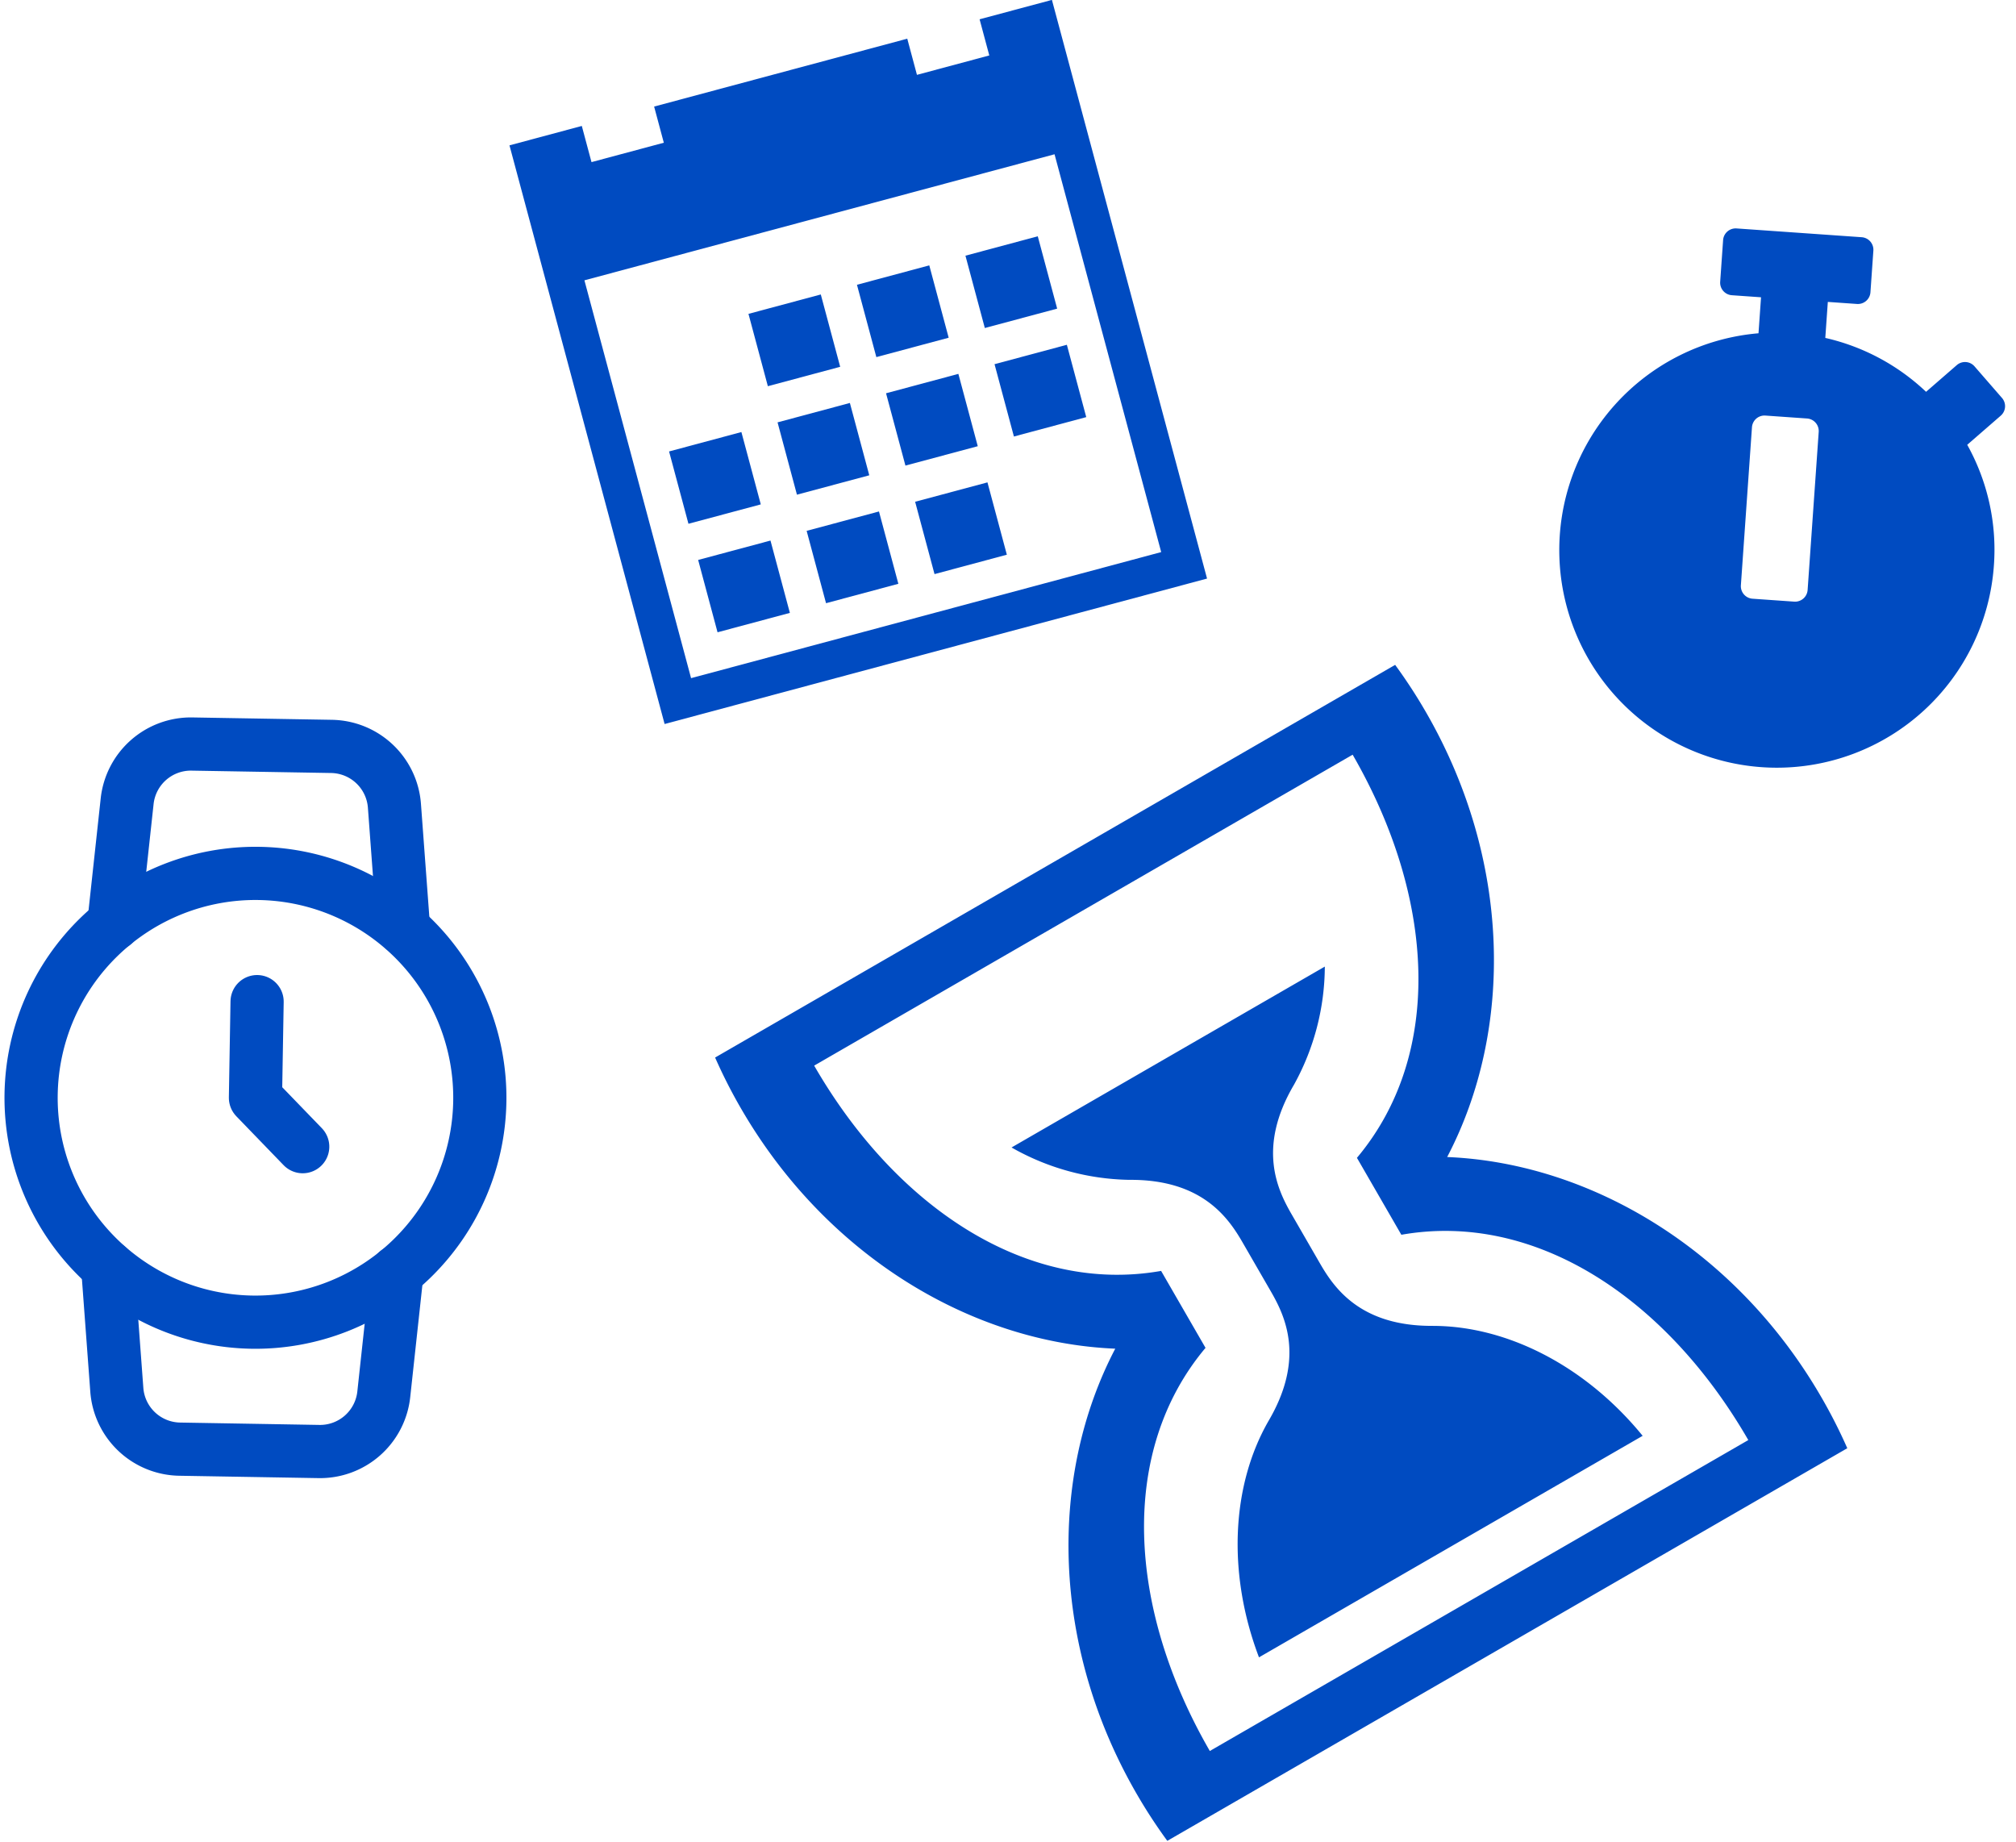 <svg xmlns="http://www.w3.org/2000/svg" width="265.349" height="242.472" viewBox="0 0 265.349 242.472"><g transform="translate(-1085.338 -5195.238)"><path d="M77.3,59.517C93.315,49.365,104.155,29.851,104.155,7.44a68.628,68.628,0,0,0-.4-7.44H.4A68.51,68.51,0,0,0,0,7.44C0,29.851,10.84,49.365,26.853,59.517,10.84,69.669,0,89.184,0,111.595a68.59,68.59,0,0,0,.4,7.444l103.346,0a68.569,68.569,0,0,0,.4-7.44C104.155,89.184,93.315,69.669,77.3,59.517ZM11.159,111.595c0-21.727,9.318-40.152,26.039-46.231V53.671C20.478,47.592,11.16,29.167,11.16,7.44H93c0,21.728-9.318,40.153-26.039,46.231V65.363C83.677,71.442,93,89.867,93,111.595ZM64.589,77.837C56.259,73.112,55.8,66.983,55.8,63.264V55.8c0-3.719.442-9.871,8.8-14.608A32.333,32.333,0,0,0,75.884,29.759H28.272A32.328,32.328,0,0,0,39.567,41.2c8.329,4.725,8.789,10.853,8.791,14.573v7.466c0,3.719-.442,9.871-8.8,14.608-8.442,4.9-14.733,14.61-16.633,26.31H81.236c-1.9-11.707-8.2-21.418-16.648-26.318Z" transform="translate(1179.115 5334.619) rotate(-30)" fill="#004bc1"/><g transform="matrix(1, 0.017, -0.017, 1, 1090.223, 5292.813)"><path d="M59.056,29.528A29.528,29.528,0,1,1,29.528,0,29.528,29.528,0,0,1,59.056,29.528Z" transform="translate(0 16.873)" fill="none" stroke="#004bc1" stroke-linecap="round" stroke-linejoin="round" stroke-width="7"/><path d="M0,0V12.655l6.327,6.327" transform="translate(29.528 33.746)" fill="none" stroke="#004bc1" stroke-linecap="round" stroke-linejoin="round" stroke-width="7"/><path d="M38.091,68.969,36.615,85.125A8.437,8.437,0,0,1,28.178,92.8H9.913a8.437,8.437,0,0,1-8.437-7.677L0,68.969M.042,23.833,1.519,7.677A8.437,8.437,0,0,1,9.913,0h18.35A8.437,8.437,0,0,1,36.7,7.677l1.476,16.156" transform="translate(10.461 0)" fill="none" stroke="#004bc1" stroke-linecap="round" stroke-linejoin="round" stroke-width="7"/></g><path d="M24.637,29.564h9.855v9.855H24.637Zm14.782,0h9.855v9.855H39.419Zm14.782,0h9.855v9.855H54.2ZM9.855,59.128h9.855v9.855H9.855Zm14.782,0h9.855v9.855H24.637Zm14.782,0h9.855v9.855H39.419ZM24.637,44.346h9.855V54.2H24.637Zm14.782,0h9.855V54.2H39.419Zm14.782,0h9.855V54.2H54.2Zm-44.346,0h9.855V54.2H9.855ZM64.056,0V4.927H54.2V0H19.709V4.927H9.855V0H0V78.838H73.91V0H64.056Zm4.927,73.91H4.927v-54.2H68.983Z" transform="matrix(0.966, -0.259, 0.259, 0.966, 1152.396, 5214.367)" fill="#004bc1"/><path d="M57.25,41.837A28.625,28.625,0,1,1,24.221,13.556V8.808H20.368a1.656,1.656,0,0,1-1.651-1.651v-5.5A1.656,1.656,0,0,1,20.368,0H36.883a1.656,1.656,0,0,1,1.651,1.651v5.5a1.656,1.656,0,0,1-1.651,1.651H33.029v4.748A28.451,28.451,0,0,1,46.75,19.694l3.785-3.785a1.653,1.653,0,0,1,2.34,0L56.769,19.8a1.653,1.653,0,0,1,0,2.34l-4.046,4.046-.083.083A28.339,28.339,0,0,1,57.25,41.837ZM33.029,46.791V25.942a1.656,1.656,0,0,0-1.651-1.651h-5.5a1.656,1.656,0,0,0-1.651,1.651v20.85a1.656,1.656,0,0,0,1.651,1.651h5.5A1.656,1.656,0,0,0,33.029,46.791Z" transform="matrix(0.998, 0.07, -0.07, 0.998, 1293.572, 5223.876)" fill="#004bc1"/></g></svg>